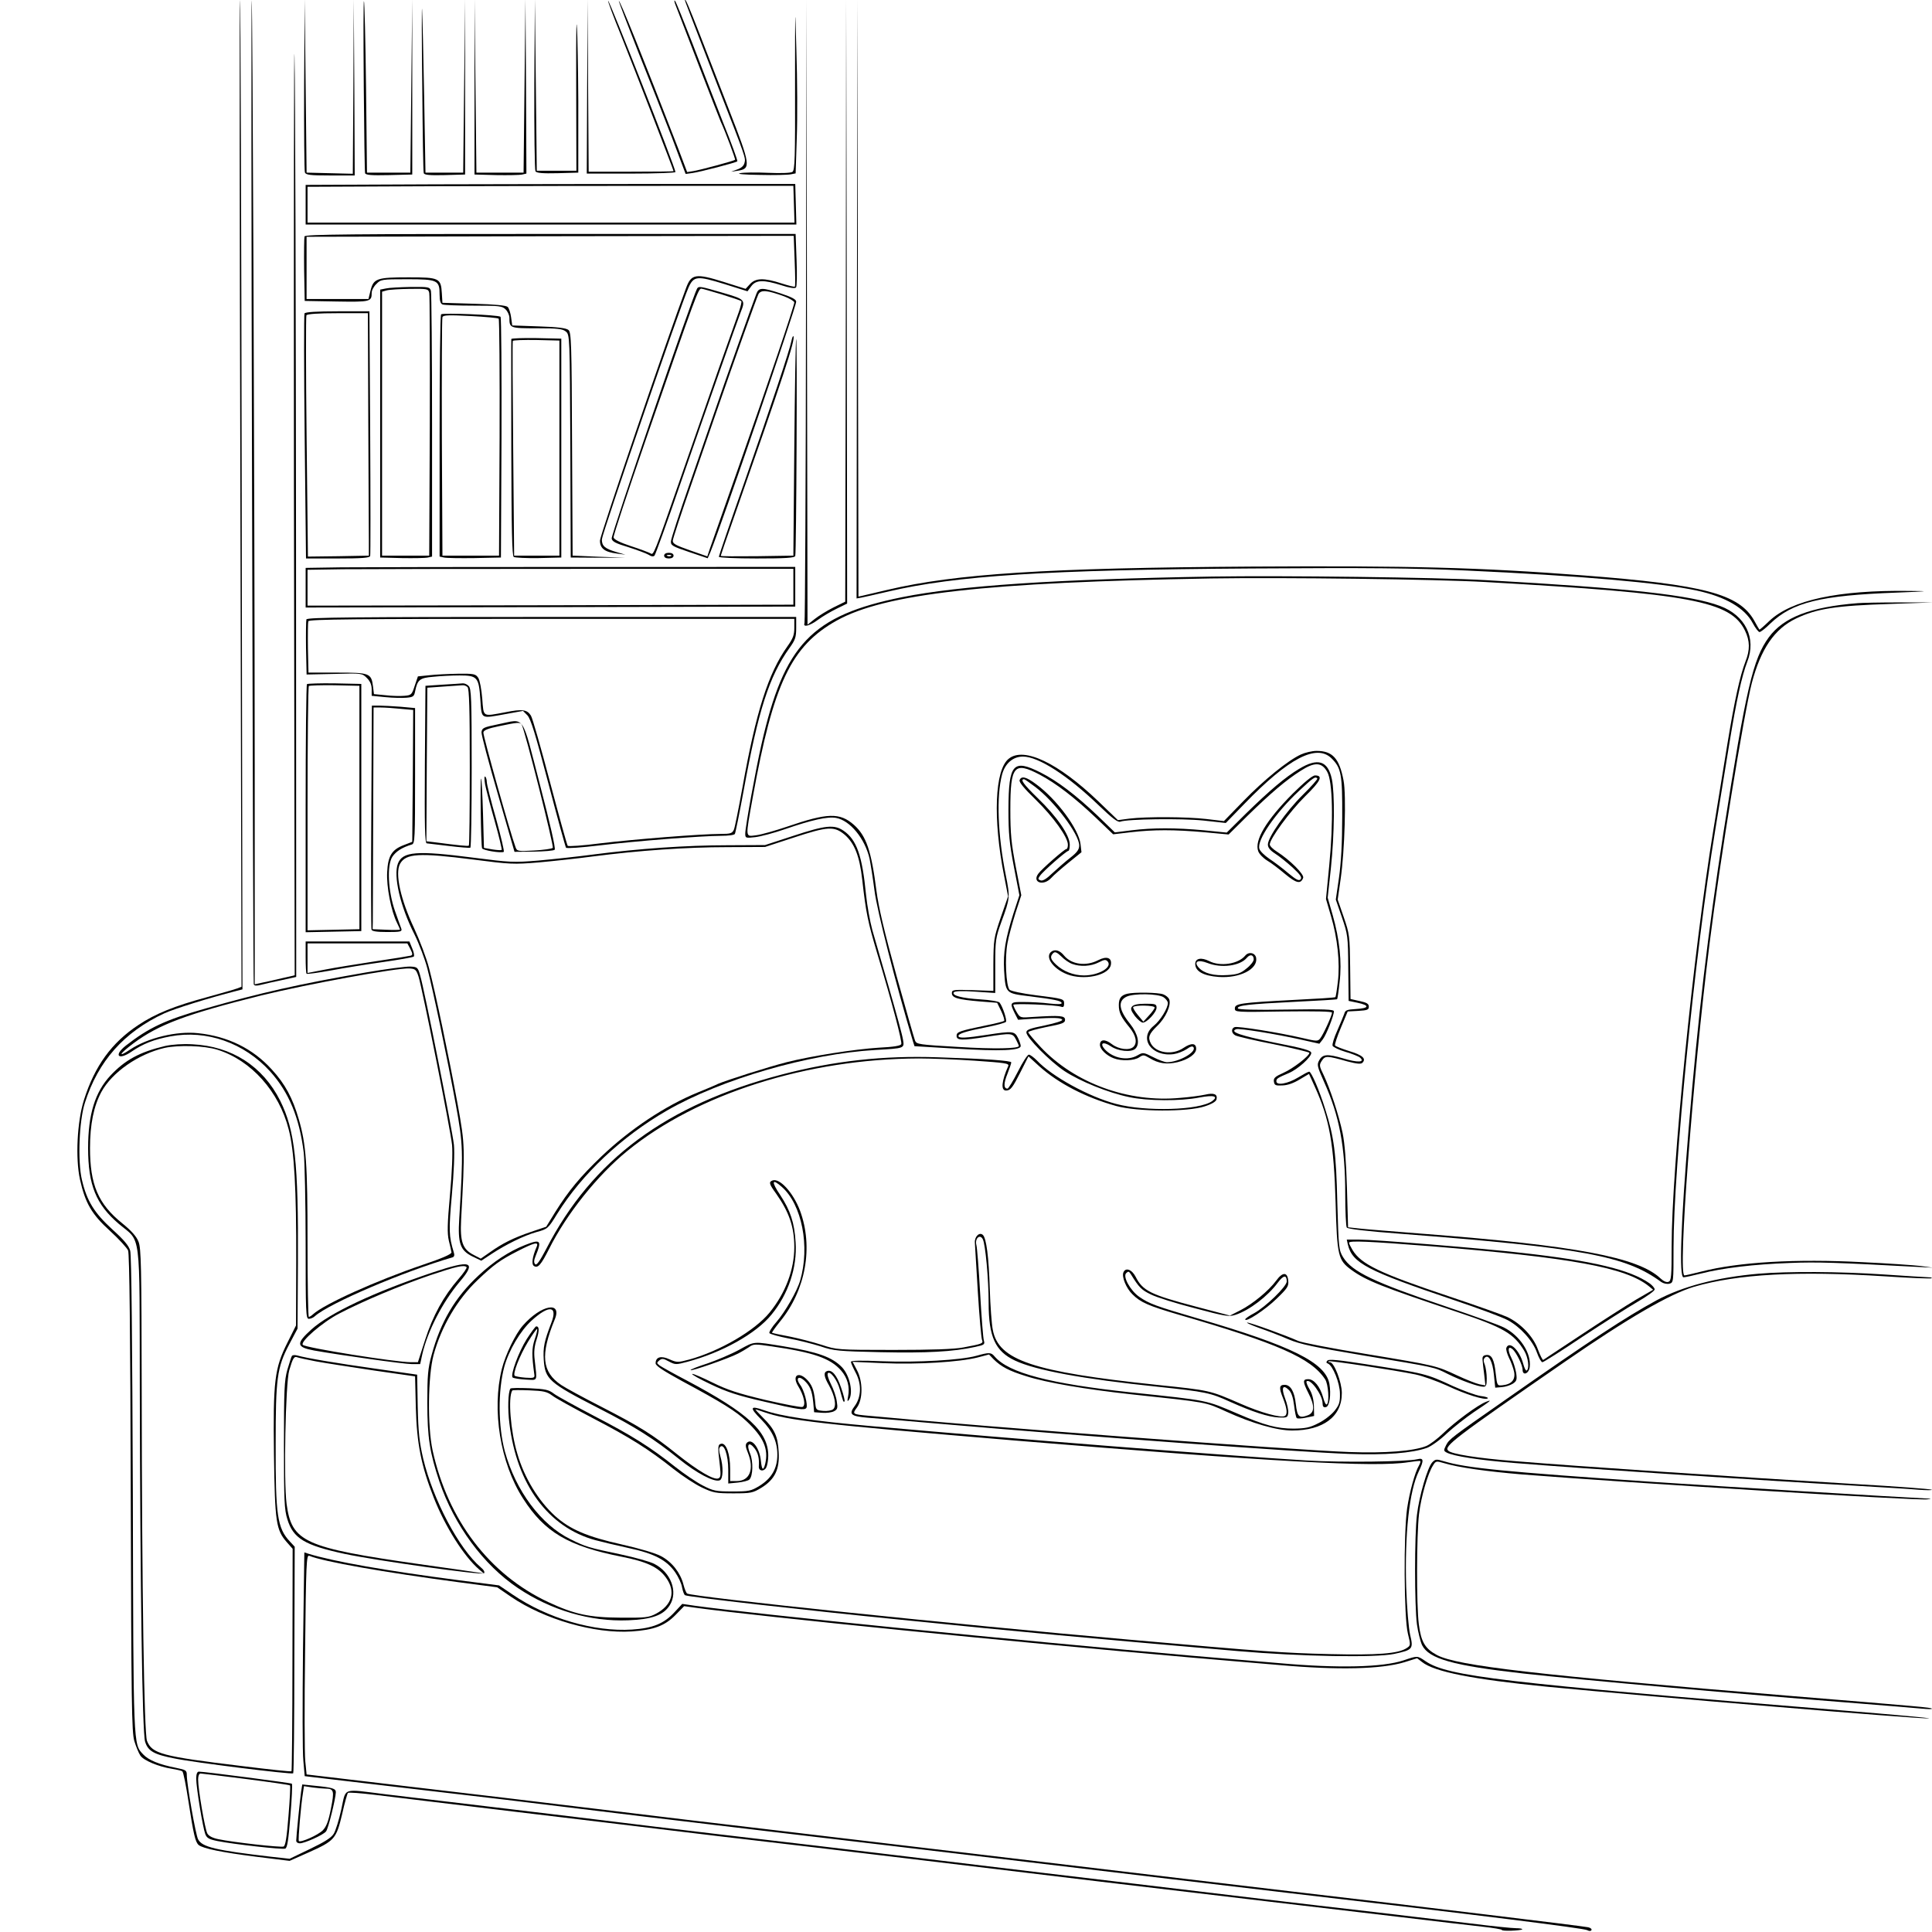<svg xmlns="http://www.w3.org/2000/svg" width="1365.333" height="1365.333" preserveAspectRatio="xMidYMid meet" version="1.0" viewBox="0 0 1024 1024"><g fill="#000" stroke="none"><path d="M127.4 261.3 128 523l-2.3.9c-1.2.5-8.4 2.5-15.9 4.6-17.4 4.7-27.5 8.8-36.5 14.8-14.1 9.3-23.1 21.7-28.8 39.7-3.6 11.3-4.6 30.9-2.1 42.2 2.8 12.5 6.2 18.4 15.9 27.2 4.7 4.3 9 9 9.6 10.4.7 1.9 1.2 42.8 1.4 128.7.3 112.2.5 126.6 1.9 131.3.9 2.9 2.3 6.4 3.2 7.7 1.7 2.6 9.7 5.9 16.7 7 2.5.4 5 1 5.5 1.3.6.4 2 7.6 3.3 16.1 2.7 17.5 3.6 21.4 5.4 23 2.4 1.9 12.3 3.9 30.4 6.2l17.8 2.2 9.9-4.4c13.9-6.2 14.8-7.2 17.9-20.2 1.3-6 2.8-11.1 3.1-11.4.3-.4 6.8.1 14.3 1 7.6.9 41.9 5.1 76.3 9.2s73.8 8.8 87.5 10.5c13.8 1.7 30.9 3.7 38 4.5 7.2.8 47 5.5 88.5 10.5 73.6 8.9 115 13.8 184.5 22l68 8c18.7 2.2 38.6 4.6 44.3 5.2 5.6.6 10.2 1.4 10.2 1.7 0 .8 10 .4 10.8-.3.3-.3-1.2-.6-3.2-.6-2.1 0-12.9-1.1-24-2.5-11-1.3-33.8-4-50.6-6-16.8-1.9-43.8-5.1-60-7s-46.4-5.5-67-8c-20.6-2.4-71.5-8.5-113-13.5s-81.3-9.7-88.5-10.5c-7.1-.8-31.4-3.7-54-6.4-22.5-2.8-60.1-7.3-83.5-10.1s-49.8-5.9-58.7-7c-23.4-2.9-20.8-3.8-23.4 8-1.2 5.5-3 11.3-4 12.9-1.2 2.1-4.9 4.4-12.6 8.1l-10.8 5.2-10-1.1c-29.2-3.4-36.4-5.1-38.5-9.2-1.3-2.3-6-29.3-6-34 0-2.6-.4-2.8-5.7-3.9-8.7-1.7-14.5-4-17.4-7.1-5.3-5.7-5.2-2.6-5.5-137.9-.3-79.3-.7-126.8-1.4-129.1-.7-2.6-3.3-5.7-9.5-11.3-9.6-8.8-13.5-15.1-16.1-26.3-2.3-9.8-1.5-31.2 1.6-40.8 7-22 20.7-37.5 42.1-47.4 5.5-2.5 23.5-8.1 37.9-11.8l3.5-.9-.4-261.9c-.2-144.1-.6-262.2-.9-262.5s-.2 117.3.2 261.3"/><path d="M133.6 260.1c.3 143.2.7 260.9.9 261.6.3.8 1.4.9 3.7.3 1.8-.5 6.8-1.6 11.1-2.5l7.7-1.7-.1-228.2c-.1-125.4-.4-242.1-.8-259.1-.3-17.1-.4 85.4-.3 227.7l.4 258.7-2.4.6c-1.2.3-6 1.3-10.5 2.4l-8.3 1.8V406.6c-.1-153.8-1.1-406-1.6-406.5-.2-.3-.2 116.7.2 260m27.6-215.4c-.1 24.8.1 45.8.4 46.7.5 1.3 2.7 1.6 13.5 1.6H188l-.2-46.8-.3-46.7-.2 46.3-.3 46.3-12.3-.3-12.2-.3-.5-46-.5-46zm31.6.6c.2 24.9.5 45.8.7 46.5.4 1 3.4 1.2 12.7 1l12.3-.3v-93l-.5 46-.5 46h-23l-.5-45.2c-.3-24.9-.8-45.4-1.1-45.7s-.3 19.8-.1 44.7m31-.3c.2 25 .5 46.1.8 46.8.3.9 3 1.2 11.1 1l10.8-.3v-93l-.5 46-.5 46h-20l-.7-40.5c-.4-22.3-.9-43-1.1-46s-.2 15 .1 40m27.7 1v46.5l11.5.3c6.3.1 12.5 0 13.8-.3l2.2-.5-.2-46.3-.3-46.2-.5 46-.5 46h-25l-.5-46-.5-46zm31.7-1.5c-.1 24.7.2 45.6.6 46.3.6.9 3.7 1.2 11.8 1l10.9-.3v-26c.1-14.3-.2-35-.5-46-.5-13.8-.7-6-.6 25.5l.1 45.5h-21L284 45l-.5-45.5zm28 1.2L311 92h23.5c12.9 0 23.5-.4 23.5-.8C358 89 322.9-.2 322.3.4c-.2.2 2.8 8.4 6.8 18.2 7.2 18 27.9 71.5 27.9 72.1 0 .2-10.1.3-22.5.3H312l-.3-45.8-.2-45.7zM328 .6c0 .5 4.7 12.7 10.3 27 5.7 14.2 13.7 34.6 17.8 45.2l7.3 19.4 3.6-.5c3.9-.5 23.1-5.5 23.8-6.2.3-.2-3.1-9.6-7.6-20.7-4.4-11.2-11.7-30-16.2-41.8-4.6-11.8-8.7-22-9.2-22.5-.5-.6-.5 0 0 1.5 5.4 14.2 23.5 61 24.2 62.5 2.5 5.3 7.9 19.9 7.6 20.2-.6.6-18.8 5.5-22.2 6l-3.2.5-4.7-12.4C340.8 30.5 328.1-1.1 328 .6"/><path d="M363 0c0 .5 1.8 5.1 17.4 45.5 15 38.5 14.9 38.2 14.2 40.8-.3 1.5-1.7 2.8-3.8 3.5l-3.3 1.2 3.5-.5c7.1-1.1 6.9-2.8-4.6-32.3-5.3-13.6-12.3-31.7-15.6-40.2-5.6-14.3-7.7-19.3-7.8-18"/><path d="M421.4 44.8c.1 39.2-.1 45.4-1.4 46.3-.9.6-5.9.8-13 .5-6.3-.3-13-.2-14.8.2-2 .4 2.2.8 10.5.9 7.6.2 15 0 16.4-.3l2.6-.5.6-18.7c.4-10.3.3-31.1-.2-46.2-.7-26.6-.7-26-.7 17.8m5.8 119.4c-.1 90.5-.5 165.3-.8 166.1-.9 2.4 2.7 1.5 7.3-1.9 2.3-1.7 6.7-4.3 9.8-5.8l5.5-2.7-.2-160.2-.3-160.2-.2 159.7-.3 159.7-6.3 3.1c-3.4 1.7-7.9 4.5-9.9 6.1l-3.8 3-.3-165.8-.2-165.8zm27-5.8-.2 158.8 2.8-.5c1.5-.3 7.7-1.7 13.7-3.1 36.1-8.5 84.1-11.6 193-12.3 62.8-.4 85-.2 114 1.1 59.2 2.7 102.9 6.5 121.8 10.6 15.3 3.3 25.5 9.3 29.7 17.3 1.4 2.6 3 4.7 3.6 4.7s3.2-2 5.7-4.5c11.8-11.3 26.6-14.9 66.7-16.4 17.7-.7 18.4-.8 6.9-.9-37.5-.5-62.3 4.8-74.1 15.9-2.8 2.7-5.2 4.8-5.3 4.6-.1-.1-1.4-2.3-2.8-4.9-8-14-26.6-18.9-90.2-23.8-55.8-4.3-92.6-5.2-176-4.7-108.9.7-156.8 3.8-193 12.3-6 1.4-12 2.8-13.2 3.1l-2.3.5-.3-158.3-.2-158.4zM230.8 97.7 162 98v21h260.1l-.3-10.8-.3-10.7h-61c-33.5 0-91.9.1-129.7.2m190 10.5.3 9.8H163V99l68.3-.3c37.5-.1 95.4-.2 128.7-.2h60.5zm-259.4 17.1c-.2.7-.3 8.7-.2 17.7l.3 16.5 16.9.3c18 .3 18.6.1 18.6-4.6 0-1.3 1.1-3.4 2.5-4.7 2.3-2.4 2.9-2.5 16.3-2.5 16.2 0 17.2.5 17.2 8.2 0 3.3.5 4.8 1.6 5.2.9.3 8.3.6 16.5.6 13.6 0 15.1.2 16.9 2 1.1 1.1 2 3.1 2 4.4 0 5.5.2 5.6 14.5 5.6 11.2 0 13.6.3 15.4 1.7 2.1 1.8 2.1 2.1 2.4 60.8l.2 59 14.5.1h14.5l-14-.5-14-.6-.3-59.1c-.2-53.5-.4-59.3-1.9-60.5-1.1-1-5.9-1.6-15.7-1.9l-14.1-.5-.6-4.3c-.3-2.3-1.1-4.8-1.8-5.5-.8-.8-6.6-1.4-17.9-1.7l-16.7-.5-.3-5c-.5-8.1-1.3-8.5-17.6-8.5-16.9 0-18.6.6-20.2 7l-1.1 4.5h-32.8v-33l129.1-.3 129.1-.2.5 13.2c.3 7.3.4 13.5.1 13.7-.2.3-3.4-.5-7.1-1.7-9.3-3-13.7-2.9-16.7.4l-2.3 2.5-11.7-3.7c-14.7-4.6-17.1-4.2-19.8 3.1-9.3 24.7-45.7 131.4-45.7 134 0 4.2 2.5 6.1 9 6.9l4.5.6-4.8-1.4c-6.1-1.8-7.7-3.2-7.7-6.7 0-2.6 41.7-124 45.9-133.4 2.8-6.3 4.6-6.4 19.2-1.9l12.1 3.8 2-2.7c2.5-3.4 6.5-3.5 16-.5 4.2 1.4 7.1 1.8 7.7 1.2.5-.5.6-7.1.3-14.7l-.5-13.7H291.8c-105 0-130 .2-130.4 1.3"/><path d="m204.5 152.9-3 .6v142l11.5.3c6.3.1 12.5 0 13.8-.3l2.2-.5v-69.3c0-38-.3-70.2-.6-71.5-.6-2.1-1.1-2.2-10.8-2.1-5.5.1-11.4.4-13.1.8m23 2.3c.3 1.3.4 33.1.3 70.8l-.3 68.5h-25V154.6l2.5-.7c1.4-.4 6.9-.7 12.2-.8 9.3-.1 9.8 0 10.3 2.1m142-2.3c-2.3 3.8-45.6 130.4-45.3 132.5.2 1.6 2.1 2.6 8.8 4.6 4.7 1.5 9.5 3.3 10.7 4 1.5 1 2.6 1.1 3.2.5.5-.6 6.6-17.4 13.5-37.5 14.6-42.1 30-85.8 32.1-91.3 2.7-6.8 2.6-7-9.4-10.5s-12.7-3.6-13.6-2.3m12.9 3.1c5.5 1.7 10.2 3.3 10.5 3.6s-.3 2.8-1.3 5.7-5.8 16.4-10.7 30.2c-4.8 13.7-14 40.1-20.4 58.5-14 40.2-14.1 40.4-15.7 39.3-.7-.4-5.3-2.2-10.3-3.8-5.8-1.9-9.1-3.6-9.3-4.6-.2-.9 7.4-23.8 16.8-51 27.7-80 28.1-80.9 29.8-80.9.4 0 5.2 1.4 10.6 3m18.5-.3c-1.5 3.7-17.2 48-21.9 61.8-2.1 6-8.2 23.6-13.5 39-5.4 15.4-9.8 29.1-9.9 30.4-.1 2.2.8 2.7 9.7 5.7l9.8 3.3 1.4-3.2c5.4-13.1 45.5-130 45.5-132.8 0-1.2-2.3-2.4-8-4.3-10.1-3.3-11.8-3.3-13.1.1m14.8 1.4c2.9 1.1 5.3 2.6 5.3 3.2 0 1.8-13.9 42.9-29.5 87.2-7.5 21.4-14.4 40.9-15.2 43.2l-1.4 4.2-9.2-3.2c-7.6-2.7-9.2-3.5-9.1-5.2.1-1.1 4.5-14.6 9.9-30 5.3-15.4 11.4-33 13.5-39 9-26 21-59.6 22-61.6 1.4-2.4 4.6-2.1 13.7 1.2m-254.3 9c-.3.6-.3 30.1.1 65.5l.7 64.4H179c12.6 0 16.9-.3 17.2-1.3.2-.6.2-30.1 0-65.5l-.4-64.2H179c-11.2 0-17.1.4-17.6 1.1m33.8 55.9c.1 30.8.3 59.7.3 64.2v8.3l-16.1.3-16.2.2-.7-63.4c-.4-34.9-.4-63.9-.1-64.5.5-.7 6.1-1.1 16.7-1.1H195zm38.6-55.4c-.5.4-.8 29.4-.8 64.5V295l2.3.5c1.2.3 8.5.4 16.2.3l14-.3.3-63.4c.1-34.9-.1-63.8-.5-64.2-1.1-1-30.6-2.2-31.5-1.3m30.5 2.3c.4.4.6 28.8.5 63.2l-.3 62.4h-30l-.3-62.5c-.1-34.4 0-63.1.3-63.9.4-1.1 3.2-1.2 14.8-.6 7.8.4 14.5 1 15 1.4m155.2 11.7c-.9 4.8-10.6 33.8-24.9 74.8-7.5 21.3-13.6 39.2-13.6 39.7s9 .9 20 .9c15.1 0 20.2-.3 20.5-1.3.6-1.7 1.1-115.7.5-115-.3.2-.7 26.2-1 57.6l-.5 57.2-19.2.3c-10.6.1-19.3.1-19.3-.2 0-.2 2.7-8.2 6.1-17.8 27.2-77.6 33.7-97.3 32.4-98.6-.2-.3-.7.9-1 2.4m-148.5-.9c-.1.4 0 26.4 0 57.8.1 43.4.4 57.1 1.3 57.7.7.4 6.6.7 13.2.6l12-.3v-116l-13.2-.3c-7.3-.1-13.3.1-13.3.5m25.5 57.8v57h-24L272 238c-.3-31.1-.4-56.9-.2-57.3s5.8-.6 12.5-.5l12.2.3zm55.5 57c0 .9.9 1.5 2.5 1.5s2.5-.6 2.5-1.5-.9-1.5-2.5-1.5-2.5.6-2.5 1.5m3.7.1c-.3.3-1.2.4-1.9.1-.8-.3-.5-.6.6-.6 1.1-.1 1.7.2 1.3.5m-174.4 6.1-19.3.3v21l129.8-.2 129.7-.3v-21H311c-60.8 0-119.2.1-129.7.2M420.5 311v9.5l-128.7.3-128.8.2v-19l18.8-.3c10.3-.1 68.2-.2 128.7-.2h110zm221.5-5.4c-82.3 1.4-133.4 4.8-163.8 10.9-48 9.7-62.6 25-74.6 78-3.1 13.6-8.6 43.9-8.6 47.3 0 2.4.2 2.5 5.3 1.9 2.8-.3 9.9-2.2 15.7-4.2 14.2-4.9 22.6-6.8 27.1-6 7.4 1.3 15.4 11 17.8 21.7.5 2.4 1.7 9.9 2.6 16.8 1.3 10.5 11.2 49.2 20.4 80l.8 2.5 21.8 1.3c23.7 1.5 34.5 1 34.5-1.4 0-.8-.7-2.8-1.5-4.4-1.8-3.5-2.8-3.6-16.5-1.5-11 1.7-15 1.9-15 .6s4-2.5 15-4.7c5.2-1 9.8-2.3 10.2-2.8.6-.9-1.7-8-3.4-10.2-.4-.6-5-1.4-10.1-1.7-9.8-.6-15.2-2-14.2-3.7.5-.7 4.3-.9 11.3-.4l10.7.7v-14.4c0-13.7.2-14.8 3.3-23.4 4.6-12.5 4.6-12.9 2.3-24.6-4.3-21.4-5-41.9-2-53.3 1.6-6 5.8-9.6 11.1-9.6 8.2 0 23.8 10.1 40.1 25.8 7.3 7 10.2 9.2 11.5 8.7 3.6-1.4 32.3-1.8 44-.6l11.9 1.3 9.9-10.2c23.5-24.3 38.3-31.9 46.2-24 5.1 5.1 5.7 8.4 5.6 31 0 13.8-.6 24.3-1.7 32.1l-1.7 11.7 3.2 9.3c3.1 9.1 3.3 10 3.4 26.9l.2 17.5 4.8 1c6.5 1.4 6.1 2.9-.8 3.3-4.9.3-5.8.6-6.3 2.5-.4 1.2-2.1 5.2-3.7 8.9-1.7 3.7-2.8 7.3-2.5 8.1.3.7 3.4 2.2 6.8 3.2 3.5 1 7 2.4 7.8 3.1 2.7 2.5-1.3 2.7-8.9.4-8.5-2.5-11-2.3-12.8 1-1.3 2.3-1.1 3.2 2.6 11.5 8.1 17.9 11.2 34.4 11.2 59.5 0 9.1.4 17 .8 17.6.4.8 10.9 2 28.2 3.3 97 7.5 119.6 11.7 138.5 25.6 1.2.8 3 1.2 4.3.9 2.2-.6 2.2-.8 2.2-19.3 0-42 11.4-156.1 22.1-221.1 2.2-13.5 5.6-34.2 7.5-46 3.8-23.1 6.6-35.7 9.5-43.3 4.9-12.4-1-24.5-14.4-29.5-15.5-5.8-47.6-9.4-124.2-13.7-25.8-1.5-107.7-2.5-145.5-1.9m145.5 2.9c108.9 6.2 129.8 10.1 137.4 25.8 2.6 5.4 2.7 10.2.2 16.4-2.9 7.6-5.7 20.2-9.5 43.3-1.9 11.8-5.3 32.5-7.5 46-10.6 64.6-22.1 179.1-22.1 220.6 0 16-.2 18.3-1.7 18.8-1 .4-2.6-.3-4.2-1.8-11.8-11.2-44.8-17.4-125.1-23.6-15.1-1.2-30.4-2.4-34-2.8l-6.5-.7-.6-21c-.4-13.9-1.2-23.7-2.3-29-2.1-9.8-6.6-23.4-10-30.6-2.4-4.9-2.5-5.4-1-7.7 1.8-2.7 2.6-2.7 13.6.4 5.1 1.3 7.1 1.5 7.9.7 2.2-2.2 0-4.1-7-6.2-3.8-1.2-7.2-2.5-7.5-3-.3-.4 1.1-4.7 3.1-9.4l3.6-8.6 5.6-.3c4.8-.3 5.6-.6 5.6-2.2s-1.1-2.2-4.8-3l-4.9-1.1-.2-17c-.2-16.3-.3-17.4-3.4-26.4l-3.2-9.3 1.6-11.2c2.1-14.5 3-44.3 1.5-51.9-2.2-11.7-5.8-15.7-14.3-15.7-2.4 0-6.1.9-8.3 1.9-6.8 3.1-19.5 13.4-30.4 24.6l-10.4 10.7-9.3-1.1c-10.4-1.2-31.8-1.3-40.9-.2l-6 .8-10.5-10.1c-21.1-20.2-39.3-28.9-47.3-22.5-7.5 5.8-8.5 31.9-2.5 62.2l2.1 10.8-3.9 11.2c-3.7 10.9-3.8 11.6-3.9 25v13.9l-11-.4c-10.3-.3-11-.2-11 1.6 0 2.5 3.2 3.4 15 4.4l9 .7 2.2 4.5c1.2 2.5 1.8 4.8 1.5 5.1-.4.3-4.5 1.4-9.2 2.3-14.5 3-16 3.5-16 5.6 0 2.5 2.7 2.6 16 .5 13.2-2 13.7-2 15.5 1.5.8 1.6 1.5 3.1 1.5 3.4 0 1.4-13 1.7-32.2.5-20.7-1.2-22-1.4-22.8-3.3-.5-1.2-4.9-16.7-9.9-34.6-6.5-23.6-9.4-35.9-10.6-45-2.7-21.2-5.4-29-11.9-34.8-7.5-6.6-14-6.4-35.3.9-6.5 2.2-13.9 4.3-16.5 4.6-5.9.7-5.8 2-1.8-20.3 10.9-60.2 20.3-80 44.5-93.5 25.5-14.2 79.2-20.3 198.5-22.3 37.8-.6 119.7.4 145.5 1.9"/><path d="M984.5 319.7c-25 2-39.2 7.5-47 18.1-8.4 11.5-12 26.8-24 103.3-8.4 54.1-13.5 97.5-18.5 157.4-4.2 50.8-5.1 78.5-2.7 78.5.8 0 4.9-.9 9.3-2 11.3-2.9 27.8-4.9 47.1-5.6 14.6-.6 25-.2 67.8 2.1l8 .4-6.5-.9c-3.6-.4-17.3-1.4-30.5-2-35.7-1.9-66.1-.1-85.9 5-4.4 1.1-8.3 2-8.8 2-3.6 0 4.3-104.2 13.3-175.9 5.5-44 18.1-121.3 22.4-138.1 4.8-18.1 12-28.7 23.5-34.2 10.9-5.2 21-6.8 50-7.7l22.5-.8h-18c-9.9 0-19.8.2-22 .4m-822.1 8.6c-.2.7-.3 7.6-.2 15.2l.3 14 14.7-.3c14.6-.4 14.7-.4 17.3 2.2 1.7 1.7 2.5 3.6 2.5 6v3.4l7.3.7c3.9.4 9 .5 11.2.3 3.5-.3 4-.7 4.5-3.3 1.3-6.3 2.4-7.2 9.7-7.8 3.7-.4 10-.7 13.9-.7 9.4 0 10.2.9 11 12.8.8 10.7-.2 10.1 13.8 7.6l8.8-1.6 2.3 2.3c1.8 1.9 4.2 9.7 11.1 35.9 4.8 18.4 9.1 33.9 9.4 34.3.4.5 8.3-.1 17.6-1.2 18.9-2.3 54.4-5.1 64.6-5.1 3.7 0 7-.4 7.3-1 .3-.5 2.4-10.8 4.6-22.7 7.8-42.9 13.6-60.8 24.3-75.8 3.1-4.3 3.6-5.7 3.6-10.7V327H292.5c-105.3 0-129.7.2-130.1 1.3m258.6 4.5c0 3.8-.7 5.6-3.6 9.7-10.2 14.3-16.7 34.7-23.9 75-2 11-4 21-4.5 22.2-.9 2-1.7 2.3-7.2 2.3-9.9 0-45.6 2.8-63.7 5-9.1 1.2-16.8 1.7-17.2 1.3-.4-.5-4.6-15.7-9.4-33.8-4.8-18.2-9.3-34-10.1-35.2-2-3.2-4.5-3.6-13.5-1.8-12.4 2.3-11.5 2.8-12.3-7.2-.4-5-1.3-9.7-2.1-11-1.4-2.1-2.2-2.3-10.8-2.2-5 .1-11.9.4-15.2.8l-6 .6-1.7 5c-1.5 4.7-1.8 5-5.5 5.3-2.1.2-6.6.1-9.9-.3l-6.2-.6-.5-4.1c-.9-7-1.8-7.3-19-7.3h-15.2l-.3-12.9c-.1-7.2 0-13.6.2-14.3.4-1.1 24.4-1.3 129.1-1.3H421z"/><path d="M162.7 362.6c-.4.4-.7 30.1-.7 66.1v65.4l14.8-.3 14.7-.3v-131l-14.1-.3c-7.7-.1-14.3.1-14.7.4m27.8 65.4v64.5l-13.7.3-13.8.3v-64.4c0-35.4.3-64.7.7-65.1.4-.3 6.6-.5 13.7-.4l13.1.3zm44-65.1-9 .6-.3 41.7c-.2 33.1 0 41.8 1 41.8.7.1 6 .7 11.8 1.4s10.8 1.1 11.3.9c.4-.2.7-19.3.7-42.3 0-36.7-.2-42.1-1.6-43.4-.8-.9-2.3-1.5-3.2-1.4s-5.7.4-10.7.7m13.3 1.3c.9.9 1.2 11.7 1.2 42.3 0 22.7-.2 41.4-.5 41.7-.4.4-5.3-.1-18.3-1.8l-4.2-.5.2-40.7.3-40.7 8.5-.6c4.7-.3 9.2-.6 10.1-.7.8-.1 2 .3 2.7 1m-51 68.5c-.2 32.4-.1 59.4.1 60 .2.9 2.8 1.3 8.3 1.3 7.2 0 8-.2 7.5-1.8-.4-.9-1.8-5.1-3.3-9.2-3.7-10.5-4.4-24.1-1.5-28.8 1.9-2.9 5.1-5 10.4-6.6 1.6-.5 1.7-3.1 1.7-36.4v-35.9l-7.7-.7c-4.2-.3-9.3-.6-11.4-.6h-3.8zm15.5-57 6.7.6-.2 35-.3 34.9-4.4 1.7c-6.4 2.4-8.5 5.7-8.9 14.5-.4 7.6 2.1 20.6 5.3 26.9.8 1.6 1.5 3.2 1.5 3.4s-3.3.3-7.2.1l-7.3-.3.1-3.8c0-2 .1-28.5.2-58.7l.2-55h3.8c2 0 6.7.3 10.5.7m51.7 8.2c-7.7 1.6-8.5 1.9-8.8 4.2-.1 1.3 3.8 16.1 8.7 32.9l8.8 30.5 10.2-.1c5.6-.1 10.6-.5 11.1-1 .6-.6-2.5-14.1-7.8-34.4-10-38.5-7.6-35-22.2-32.1m12.5.2c1.6 2.5 17.2 64.5 16.5 65.3-.5.5-4.9 1.1-9.9 1.4-8.8.5-9.1.4-9.9-1.9-2.6-6.9-17.3-59.2-17-60.7.2-1.2 2.5-2.1 8.3-3.3 9.9-2.1 11.2-2.2 12-.8m412.1 23.4c-7.3 4.4-15.4 11.2-28.3 23.8l-10.1 10-12-1.2c-15-1.4-27.2-1.4-38.5 0l-8.8 1.1-9.2-8.9c-11.6-11-21.2-18.3-30.1-22.8-14.7-7.4-17-4.7-17.1 19.5 0 13 .5 17.9 2.9 30.5l2.9 15-3.1 9.5c-4.4 13.8-5.5 20.9-5 30.4.8 12.1.8 12.1 13 13.6 13.7 1.7 17.1 2.4 17.5 3.6.2.7-1.9.8-6.4.3-3.8-.5-9.8-.8-13.5-.8-7.5-.1-7.8.2-5 5.9l1.8 3.5 7.4-.5c11.9-.7 15.5-.6 16 .5.3.6-3.6 1.8-9.2 3-8 1.6-9.8 2.3-9.8 3.7 0 2.7 12.4 15.3 20.2 20.5 8.4 5.5 23.2 11.5 34.3 13.8 9.8 2.1 27.2 2.2 37.3.2 7.5-1.4 10.2-.7 6.7 1.9-6.7 4.9-35.2 5.7-51 1.5-14.4-3.8-33.9-14.5-41.9-23-1.7-1.7-3.6-3.1-4.3-3.1s-3.3 4-5.8 9c-2.5 4.9-5 9-5.5 9-2.1 0-2.1-2.8 0-7.9 1.1-2.8 2-5.5 2-6 0-.9-13.3-1.9-39-2.7-28.7-1-55 1.9-82.5 9.1-61.3 16-100.6 45.1-125 92.5-3.4 6.5-5.1 8.8-5.8 8.1-.8-.8-.8-2 .2-4.4 3.4-8.3 2.7-9.1-5.6-5.8-8.4 3.3-16.8 8.8-24.7 16.2-12.4 11.5-20.1 24.6-24.8 42-2 7.2-2.3 10.8-2.3 25.4 0 18.5 1.3 26.5 6.4 41.8 7.9 23.2 23.3 44.1 41.6 56.4 17.6 11.8 38.3 17.9 58.5 17.1 12.5-.5 18.7-2.7 22-8 4.5-7.1.6-17.4-8.2-21.9-2.3-1.2-10.3-3.4-17.7-5-17.1-3.6-18.6-4-26.8-8.1-15.5-7.6-29-25.7-34.7-46.5-3.6-13.4-3.7-32.2-.3-44.9 2.4-8.7 8.5-19 14.4-24.4 9.3-8.5 14.1-8 10.5 1.2-3.7 9.6-4.4 12.9-4 19.4.7 10.5 2.6 12.2 29.3 25.9 19.5 10 29.1 16.1 42.4 26.8 9.3 7.5 18.7 12.5 21.6 11.3 1.8-.7 2-7.1.3-12.8-.8-2.8-.8-4.2-.1-4.9 2.1-2.1 4.3 4.4 4.3 12.2v7.2l5.1-.5c2.7-.3 5.5-1 6.1-1.6 1.9-1.9 2.1-9.5.4-13.7-2.1-4.9-.7-6.7 2.3-2.9 1.9 2.5 2.6 5.3 2.3 9.6-.2 2.5 2.6 3 3.9.7.6-1.2 1.1-4 1.1-6.3 0-12.8-10.6-22.6-43.2-39.9-6.9-3.6-13.3-7.2-14.3-7.9-1.7-1.3-1.7-1.5-.3-2.7s2.2-1.1 5.1.5c3.4 1.8 3.8 1.8 9.8.2 18.4-4.9 36.4-14.9 44.6-25 8.9-10.8 13.7-25 12.8-38.3-.6-10.4-2.8-16.9-8.1-25-4.9-7.2-4.6-9.2.8-4.4 10.6 9.3 15 31.6 9.7 49.6-1.6 5.6-8 16.7-12.5 21.9-2.5 2.8-4.1 5.5-3.8 6 .4.5 4.9 1.8 10.1 2.8 5.2.9 12.8 2.9 17 4.2 7 2.4 9.5 2.6 32.1 3.1 24 .5 38.1-.2 49.9-2.8 4.7-1 5.2-1.3 4.6-3.3-.4-1.1-1.3-12.5-2-25.1-.7-12.7-1.6-24.2-2-25.6-.9-3.5 1.9-6 3.4-3.1 1.4 2.6 3.1 21.3 3.1 33.7 0 18 3.5 25.7 13.9 30.6 11 5.2 35.9 9.8 75.6 13.9 25.6 2.7 28 3.2 38.5 8 12.1 5.4 20.1 8 25.7 8.3 4.5.2 4.8 0 5.1-2.4.2-1.4-.6-4.9-1.7-7.8-2.1-5.6-1.2-7.6 2.1-4.3q1.95 1.95 2.7 8.1c.4 3.3 1 6.4 1.4 6.7.4.4 2.6.3 4.9-.2l4.3-.9-.1-5.2c-.1-3.4-.9-6.6-2.3-8.9-1.2-2-1.9-3.9-1.6-4.2 1.9-1.9 8.5 7.2 8.5 11.6 0 1.7.5 2.3 1.8 2 1.9-.4 2.8-6.7 1.8-12.4-2.1-11.2-19.9-20-69.4-34.5-22.6-6.6-26.1-7.9-31.3-11.5-4.8-3.3-8.9-10.8-7-12.6 1.1-1.1 1.5-1 2.5.6 4.3 7 5.6 8.3 10.6 10.7 3 1.5 13.5 4.8 23.3 7.3 16.1 4.3 18.1 4.6 21.5 3.5 7.4-2.4 17.1-9.8 22.5-17.1 3-4 4.7-4.2 4.7-.6 0 2.7-11.3 13.6-17.4 16.9-2.5 1.3-4.6 2.8-4.6 3.2 0 1.9 10.8-5.2 16.7-11 5.7-5.5 6.4-6.6 6.1-9.5-.4-4.7-3-4.7-6.4 0-4 5.4-12.4 12.3-19 15.7l-5.5 2.8-18.2-4.8c-23.9-6.3-28-8.3-31.8-15.8-2-3.9-5.4-5.1-6.5-2.2-.9 2.3 1.5 8.3 4.8 11.5 4.3 4.3 8.4 6.1 24.8 10.9 52.1 15.1 69.9 22.9 77.3 34.1 1.8 2.5 2.4 12.5.9 13.4-.5.3-1.3-1.4-1.9-3.7-1.6-5.7-4.8-9.7-7.9-9.7-3 0-3 1.3.1 7.4 3.4 6.6 3.3 10.3-.2 11.7-4.8 1.8-5.7.9-6.5-6-.7-6.6-2.8-10.1-5.9-10.1-2.9 0-3.1 1.5-.9 7 2.2 5.6 2.5 8.6 1 9.5-2 1.2-12.6-1.7-23.5-6.5-16.6-7.2-15.8-7-44.5-10-65.5-6.9-83.8-13-86.8-29.2-.6-2.9-1.3-12.7-1.6-21.8-.5-16.7-1.8-26.6-3.6-28.4s-4.5.8-4.3 4c.1 1.6.8 13.5 1.6 26.4s1.8 24.2 2.2 25.2c.8 1.9.1 2.1-10 4-4.8.9-16.6 1.3-37 1.3-29.7 0-30.1-.1-38-2.7-4.4-1.4-12-3.4-17-4.4-4.9-.9-9.1-1.8-9.3-2-.2-.1 1.7-2.8 4.2-5.9 13.7-16.7 17.8-39.6 10.6-58.9-3.6-9.5-10.8-17.4-14.6-15.9-2 .8-1.8 1.8 2 7 6.9 9.8 9.6 17.7 9.6 28.3 0 12-4.7 24.4-13.1 34.7-7.8 9.6-26.5 20.5-42.6 24.9-6 1.6-6.5 1.6-10.4-.1-4.5-2.1-7.4-1.3-7.4 2.1 0 1.3 3.8 3.8 14 9.4 21.2 11.4 28.5 15.9 34.3 21.4 8.9 8.4 11.6 14.5 9.8 22.4-1 4-1.8 3.5-2.3-1.5-.7-6.9-4.8-12.2-7.4-9.6-.9.9-.8 2.2.5 5.3 3.5 8.7 1 15-5.9 15H387v-6.5c0-7.8-2.1-13.8-4.7-13.3-1.9.4-2 1.4-.7 12 .5 4.7.4 5.9-.9 6.4-2.4.9-10.6-3.9-21.8-12.8-13.3-10.7-20-14.8-40.6-25.4-9.2-4.7-18.6-9.8-20.8-11.3-10.3-6.9-11.2-16-3.5-34.7 4.2-10-7.2-7.9-16.9 3.2-3.9 4.4-9.2 15.4-11.1 22.9-5.4 21.7-.9 49.9 11.2 68.7 11.4 17.9 24 25.3 52.3 30.9 13.2 2.6 19.5 5.5 23.5 11.1 5.3 7.3 3.3 14.5-5.3 19.1-3.8 2-5.5 2.2-18.7 2.1-16.8-.1-24.6-1.8-38.5-8.3-31.1-14.6-53.1-43.5-61.2-80.3-2.8-12.9-2.5-39.5.5-50.6 4.1-15.1 12.6-29.5 23.3-39.7 8.5-8.1 11.9-10.6 21.3-15.4 8.8-4.5 11.2-5.1 10.1-2.4-2.4 5.5-2.9 9.4-1.5 10.3 2.1 1.3 3.7-.5 8-9 9.3-18.6 25.7-39.1 41.4-51.9C369.6 579.7 428 561.2 487 561c6.3 0 19.7.5 29.8 1.2 15.8 1.1 18.2 1.4 17.6 2.8-3.6 8.1-4 13-1.2 13 2.4 0 3.5-1.5 7.7-9.8l4.2-8.3 5.8 5.3c10.1 9 24.5 16.5 40.7 21 11.2 3.1 37.9 3.2 46.9.2 4-1.3 6.1-2.6 6.3-3.8.6-2.7-1.4-3.5-6.1-2.4-2.2.5-8.1 1.3-13.2 1.7-27.4 2.6-55.8-7.7-73.9-26.9-3.6-3.9-6.6-7.4-6.6-7.9s4.4-1.7 9.8-2.8c8.3-1.6 9.7-2.1 9.7-3.8 0-2.2-2.6-2.4-16.9-1.5-6.8.5-6.9.5-8.7-2.5-1-1.7-1.8-3.4-1.8-3.9-.1-.9 22.7 0 25.4 1 1 .4 1.5 0 1.5-1.5 0-2.7 0-2.7-15-4.6-7.2-.9-13.1-2.2-13.9-2.9-1.9-2-2.6-17.2-1.1-24.8.6-3.5 2.6-10.6 4.2-15.8l3.1-9.5-2.9-15c-2.4-12.5-2.9-17.5-2.9-30.5 0-23.1 2-25.5 15.4-18.5 8.9 4.7 18.6 12.2 29.8 22.8l9.3 8.9 9.4-1.1c12.1-1.4 22.9-1.4 38.9 0l12.9 1.2 10.1-10c12.4-12.1 20.3-18.8 28-23.7 7.4-4.8 11.2-4.7 14.1.4 3 5 3.4 26.6 1.1 50l-1.7 17.5 2.6 8.9c3.5 11.7 4.9 25 3.7 34.9-.5 4.3-1.1 8-1.3 8.2-.2.3-10.3.9-22.4 1.5-28 1.5-30.9 1.9-30.9 4.5 0 2 .5 2 25.8 1.6 16.9-.2 25.7 0 25.7.6 0 1.5-4.5 11.4-6.2 13.6-1.3 1.7-1.7 1.7-9.8-.2-12.5-2.9-34-6.3-35.6-5.7-2 .7-1.8 3.3.4 4.4.9.5 10.1 2.7 20.5 4.7 10.3 2.1 18.7 4.2 18.7 4.5 0 1.7-8.7 8.4-13.7 10.6-4.5 2-5.4 2.8-5.1 4.7s.8 2.2 4.6 2c2.8-.1 6-1.3 9.1-3.2l4.9-2.9 3 6.6c7.9 17.3 10.2 30.5 11.1 61.7.8 28.3 1.3 30.4 8.4 35.6 7.9 5.7 16 8.9 56.4 22.4 24 8 29.7 11.3 35.2 20.5 2.1 3.5 2.8 9.4 1.3 10.4-.5.3-1.3-1.4-1.9-3.7-2-7.2-7.4-12.3-8.9-8.3-.3.8.4 3.2 1.4 5.3 1.1 2.1 2.3 5.5 2.7 7.4.8 4.1-1.3 6.6-6 7.1-2.9.3-3 .3-3.7-5.9-.8-7.8-2.2-10.5-5.1-10.1-1.7.2-2.1.9-1.9 2.8.1 1.4.5 4.9.9 7.9l.6 5.4-3.2-.6c-1.8-.4-7.1-2.5-11.8-4.7-11.2-5.2-11-5.2-48.5-11.4-17.8-2.9-33.9-6-35.8-6.9-6.2-2.8-25.2-9.7-26.9-9.7-.9 0 2 1.3 6.4 2.9 4.4 1.5 11.4 4.2 15.5 6 6.2 2.6 13.3 4.1 40.1 8.6 38.5 6.4 36.8 6 44.4 9.8 6.9 3.4 16 6.7 18.7 6.7 1.5 0 1.8-.8 1.8-4.4 0-2.5-.5-5.7-1-7.2-.8-1.9-.8-3 0-3.8 2-2 4.1 1.9 4.8 9l.7 6.9 3.5-.3c1.9-.1 4.5-1 5.8-1.8 2.1-1.4 2.3-2.1 1.8-5.7-.4-2.3-1.5-6-2.6-8.1-2.1-4.2-1.7-6.5.7-4.5 2 1.8 5.3 8.4 5.3 10.9 0 3.4 3.4 2.1 3.8-1.5.9-7.3-5.3-16.7-13.7-20.9-2.5-1.3-16.3-6.3-30.6-11.1-38.3-12.9-49.8-18.4-54.6-26.1-2.3-3.8-2.4-4.8-3.1-28.9-.6-26.4-1.7-34.8-6.5-49.9-3-9.7-7.3-19.6-8.4-19.6-.5 0-3.1 1.4-5.9 3.1-5.4 3.3-11.5 4.4-11.5 2 0-1.4.6-1.8 6.7-4.4 4.7-2 11.8-8.4 11.8-10.6 0-1.3-3.6-2.4-19.5-5.5-18.1-3.7-24-5.7-20.3-7.1 1.6-.6 20.9 2.5 34.7 5.6l9.4 2.1 1.8-2.3c1.9-2.5 5.9-12.6 5.9-14.9 0-1-5.2-1.2-25.2-.9-16.3.3-25.4 0-25.7-.6-.6-1.6 5.6-2.3 29.9-3.5 12.3-.6 22.6-1.2 22.7-1.4.2-.2.8-4.2 1.3-9 1.3-10.7 0-22.6-3.6-35.4l-2.7-9.4 1.7-15.7c1.9-18 2.1-39.7.5-47.2-2.1-9.7-7.4-11.4-17.3-5.4m-431.5 8.2c.5 2.6 2.8 11.4 5.1 19.5s3.9 15 3.7 15.3c-.3.2-2.5.1-5-.3l-4.4-.8-.5-18.1c-.3-10-.7-18.4-1-18.6-.6-.6-.1 35.2.5 36.9.3 1.1 10.2 2.7 11.5 1.9.4-.2-1.5-8.2-4.1-17.6-2.7-9.4-4.9-18.2-4.9-19.5 0-1.2-.4-2.5-.9-2.8s-.4 1.5 0 4.1"/><path d="M685.1 420.7c-14 14.1-20.4 24.8-18.2 30.5.5 1.4 2.6 3.6 4.7 4.9 2.1 1.2 6.4 4.5 9.6 7.2 5.9 4.9 8.2 5.4 9.5 2 .7-1.8-7-9.5-13.9-13.9-2.1-1.3-3.8-3-3.8-3.8 0-3 10.7-17.6 18.7-25.5 8.4-8.2 9.7-11.1 5.3-11.1-1.4 0-5.7 3.6-11.9 9.7m13.1-8.1c.3.3-3.1 4.2-7.7 8.7-8.9 8.8-18.5 22.5-18.5 26.3 0 1.7 1.2 3.1 3.8 4.8 2.1 1.3 6.3 4.7 9.3 7.4 4.2 3.9 5.1 5.3 4.2 6.3-.9.9-2.3.2-6.5-3.3-2.9-2.5-7.4-5.9-10-7.6-2.6-1.8-5-4.1-5.3-5.3-1.5-4.5 8.4-18.9 21-30.7 7.6-7.1 8.6-7.8 9.7-6.6m-157.8.9c-.4 1 2.5 4.5 8.4 10.2 9.5 9.3 17.2 20 17.2 24 0 1.2-.3 2.3-.8 2.3-1 0-13.3 10.8-14.9 13.1-3.4 4.6 2.7 6.7 6.8 2.3 1.3-1.5 5.5-5.1 9.3-8.2l6.8-5.5-.5-4.3c-.9-7.9-12.6-23.8-23.6-31.8-5.2-3.9-7.8-4.5-8.7-2.1m8.2 3.5c10.3 7.8 23.4 25.2 23.4 31.1 0 2.1-1.1 3.7-4.7 6.5-2.7 2.1-6.9 5.8-9.5 8.2-3.1 3-5.2 4.3-6.3 3.8-1.4-.5-1.4-.9-.3-2.4 1.6-2.4 14-13.2 15-13.2.5 0 .8-1.5.8-3.3 0-5-6.7-14.8-17.1-24.8-7.6-7.4-9.3-9.9-7.1-9.9.3 0 2.9 1.8 5.8 4m-128.1 26-15 4.9-20 .1c-21.6 0-47.1 1.8-71 4.9-8.2 1.1-21.3 2.5-29 3.2-13.3 1.1-15.1 1-34.5-1.5-30.2-3.9-37.6-3.3-40.1 3.1-2.5 6.5 1.2 22.7 8.8 37.6 2.4 4.9 5.5 13 6.8 18 3.1 11.9 10.4 46.7 15.1 72.2 3.9 21.4 4 24.5 1.8 60.5-.8 13 .5 16.7 6.9 19.9l4.8 2.3 5.3-3.5c7.9-5.2 17.3-9.8 24-11.7 5.9-1.6 6.1-1.8 10.9-9.6 13.2-21.2 34-40.8 58.2-54.8 28.9-16.6 74.9-30 110.5-32.1 15.6-.9 15.4-.8 14.6-5.5-.3-2.2-3.6-14.2-7.2-26.7-3.6-12.6-7.7-26.6-9-31.2-1.3-4.7-2.8-13.2-3.4-19-2-20.7-5-29.1-11.9-33.8-5-3.4-9.6-2.9-26.6 2.7m27.3-.5c5.1 4.5 7.8 11.2 9.2 23.7 2 17.8 3 22.5 8 39.3 8.1 26.9 13.2 46.5 12.7 47.9-.4.9-4 1.5-12 1.9-12.7.8-35.8 4.4-48.8 7.7-9.4 2.4-31.8 9.5-36.4 11.5-1.6.8-6.4 2.8-10.6 4.5-17.2 7-36 19.5-51.1 33.9-11.3 10.8-17.5 18.3-24.5 29.5l-4.8 7.8-8 2.7c-9.4 3.2-15.2 6.1-21.8 10.8l-4.9 3.4-3.6-1.9c-6-3-7.4-6.9-6.8-18.7 2.1-38.9 2.1-39.5-1.8-61-4.7-25.6-12-60.4-15.2-72.4-1.3-5.1-4.9-14.6-7.9-21.1-7.2-15.3-10.2-29-7.5-34.1 3.1-5.6 9.9-6 39-2.3 19.4 2.5 21.2 2.6 34.5 1.5 7.7-.7 20.8-2.1 29-3.2 23.9-3.1 49.4-4.9 71-4.9l20-.1 15-4.9c18.5-6.1 21.7-6.2 27.3-1.5"/><path d="M162 507.3c0 4.6.2 8.6.5 8.8.2.3 6-.5 12.7-1.7 6.8-1.3 19.3-3.3 27.8-4.5s15.8-2.5 16.3-2.9c.4-.3.1-2.3-.8-4.3L217 499h-55zm55.5-4.3c1.2 2.4 1.3 3.1.3 3.5-.7.2-9.2 1.6-18.8 3-9.6 1.5-21.7 3.4-26.7 4.4l-9.3 1.8V500h52.9zm340.2 1.1c-4.8 2.7 1 10.4 9.7 12.9 9.1 2.5 20.6-.5 21.4-5.7.6-3.7-2.2-4.7-6.7-2.4-6.5 3.4-14.2 2.3-18.1-2.4-2.1-2.6-4.4-3.4-6.3-2.4m10.6 6.8c4.3 1.6 9.9 1.3 14-.8 3.1-1.6 3.8-1.6 4.8-.5 2.6 3.1-4.8 7.4-12.6 7.4-5.5 0-11-2.2-14.7-5.7-3.1-2.9-3.4-4.3-1.6-6.1.9-.9 1.9-.6 4.3 1.7 1.6 1.7 4.3 3.5 5.8 4m91.7-4.4c-3.7 4.5-13.3 5.9-19.1 2.9-4.2-2.1-7.4-1.5-7.4 1.5 0 3.9 4.3 6.3 12.4 6.9 11.1.8 20.8-4.1 19.9-10-.4-2.8-3.9-3.6-5.8-1.3m4.5 2c0 1-1.7 3.2-3.8 4.8-3.1 2.6-4.9 3.2-10.1 3.5-7.2.5-12.5-.9-15.2-3.9-2.9-3.2-.5-4.5 4.6-2.5 7.3 2.9 17.3 1.6 20.9-2.8 1.7-2 3.6-1.6 3.6.9m-471 7c-34.7 6-55.4 10.7-84.5 19-21.5 6.1-30.1 10.2-42.3 19.7-6.6 5.2-4 8 3 3.2 6.1-4.2 12-6.5 20.6-8.1 19.2-3.6 39.1 3.4 52.9 18.6 9.9 11 15.5 24.4 17.8 43.1.5 4.6 1 26.3 1 48.2 0 36.5.1 39.8 1.7 39.8.9 0 2.4-.6 3.2-1.4 7.6-6.8 47.1-23.7 73-31.2q1.35-.45.6-2.7c-2.6-8.6-2.7-11.4-1-30.4 1.1-12.1 1.5-22.1 1.1-26.5-.8-7.4-15.6-82.1-17.9-89.8-1.2-4.3-1.5-4.5-5.2-4.7-2.2-.1-13 1.3-24 3.2m28.3 2c2 6.2 17 81.4 17.8 89.3.4 4.4 0 14.4-1.1 26.5-1.4 15.5-1.5 20.3-.6 24.3.7 2.7 1.3 5.5 1.4 6.2.1.9-5.1 3.2-15.3 6.6-24.6 8.4-52 20.7-58.1 26.2-.8.8-1.9 1.4-2.2 1.4-.4 0-.7-17.7-.7-39.3 0-41.9-.7-52.1-4.7-65.7-3.2-11-7.2-18.5-14.2-26.1-10-11.1-23.4-17.7-39.2-19.3-11.3-1.2-26.6 2.5-35.8 8.6-7 4.7-5.9 2.4 1.6-3.2 13.4-10 28.1-15.5 67.8-25.4 24-5.9 72-14.7 78.5-14.3 3.1.2 3.6.6 4.8 4.2m375.7 9.2c-3.3.8-4.5 2.4-4.5 6 0 4 1.1 6.3 5.7 11.9 3.4 4.2 4.2 8.1 2.1 10.2s-7.9 1.4-11.5-1.4-6.3-2.6-6.3.4c0 2.3 3.5 5.7 7.3 7.1 4.1 1.6 10.9 1.3 13.5-.5 2.1-1.4 2.5-1.4 5.5.4 4.7 2.9 9.1 3.5 14.7 2.2 5.9-1.4 10-4.4 10-7.1 0-3.1-2.5-3.3-6.7-.5-5.8 4-14.5 2.8-17.3-2.3-1.7-3.3-1.1-5 3.4-9.4 4.5-4.3 7.5-11 6.3-14.1-.4-.9-1.8-2.1-3.2-2.6-2.7-1-15.3-1.2-19-.3m19.3 1.9c1.2.8 2.2 2.2 2.2 3 0 2.8-4 9.3-7.5 12.1-8.2 6.6-1.1 16.6 10.6 15 2.1-.3 5.1-1.5 6.8-2.6 2.1-1.5 3.2-1.8 3.7-1 1.6 2.6-7.9 7.9-14.1 7.9-1.1 0-4.4-1.2-7.3-2.7-5.1-2.6-5.4-2.6-8.2-1-5.2 3.1-12.9 1.7-17.4-3.1-2.9-3.3-1-4.4 3.1-1.7 3.9 2.7 11 3.4 13.1 1.3 2.5-2.5 1.4-7.8-2.8-13.1-6-7.4-6.6-12.1-2-14.4 3.7-1.9 17-1.7 19.8.3"/><path d="M600 533.5c-.9 1.1-.6 2.1 1.5 5 1.5 1.9 3.4 3.5 4.2 3.5 2.2 0 7.3-5.5 7.3-7.9 0-1.9-.6-2.1-5.9-2.1-3.9 0-6.3.5-7.1 1.5m12 .5c0 .5-1.3 2.4-3 4.2l-3 3.3-2.9-3.5c-1.6-1.9-2.7-3.8-2.5-4.2.7-1.2 11.4-1 11.4.2M87.5 554.4c-13.5 3.2-21.2 7.4-29 15.7-8.1 8.7-11.8 20.5-11.8 38.4 0 19.6 4.2 29.9 16.3 40.2 12 10.1 10.9 1.5 11.1 87.8.2 103.4 1.3 182.1 2.8 186.6 1.5 5 4.7 6.8 15.5 8.9 10.5 2.2 62.3 8.6 63 7.9.3-.3.6-27.4.6-60.3l.2-59.8-2.5-2.7c-6.7-7.1-7.7-13.8-7.6-51.6 0-34.9.7-40.6 7.1-52.8l4.5-8.5.2-34.8c.3-53.5-1.6-70.3-9.4-86-9.2-18.3-25.7-28.9-46.5-29.9-5.3-.3-10.8.1-14.5.9m27.8 2c17.8 5.6 32.6 22.1 37.7 42.2 3 11.5 4.1 31.6 4 69.9l-.1 34-4.5 9c-6.9 13.8-7.7 20.1-7.2 59.5.5 35.9 1.1 39.9 6.9 46.5l3 3.4-.1 58.7c0 32.4-.3 59-.5 59.2-.2.3-12.3-1-26.7-2.8-42.1-5.1-47.2-6.5-49.9-13.3-1.5-4-2.7-78.9-2.8-185.9-.1-65.9-.3-75.2-1.7-78.7-1.1-2.8-3.8-5.8-8.6-9.7-12.8-10.3-17.1-20.5-17.1-39.9 0-12.6 2-22.3 6-29.7 5.7-10.5 19.7-20.2 33.6-23.4 7.4-1.6 21-1.2 28 1m599.1 103.3c2.4 9.8 10.1 13.8 56 29.3 13.1 4.4 26 9.2 28.7 10.7 6.7 3.6 13.3 10.9 15.5 17.2 1 2.8 2.3 5.1 2.9 5.1s10.1-6 21.1-13.4c11.1-7.3 24.3-15.7 29.3-18.6s9.1-5.8 9.1-6.6c0-.7-1.2-2.1-2.7-3.2-10.3-7.2-29.7-11.9-67.3-16.1-21.6-2.5-78.3-7.1-86.9-7.1h-6.3zm43.6.8c75.3 6.1 103.6 11.3 115.9 21.2l2.3 1.9-9 5.2c-4.9 2.9-17.9 11.2-28.9 18.5-10.9 7.2-20.1 13.3-20.4 13.5-.3.1-1.6-2.4-2.8-5.6-2.4-6.8-9.1-13.8-16.3-17.2-2.4-1.1-16.4-6.1-31.1-11-36.5-12.2-46.2-16.9-50.8-24.4-1-1.7-1.9-3.4-1.9-3.9 0-1.2 10.2-.8 43 1.8"/><path d="M229.4 674.4c-31.3 10.5-54.6 21.5-64.3 30.2-8.4 7.6-8.1 9.4 1.4 11.2 14.2 2.5 47.6 7.2 51.8 7.2h4.4l1.1-5.1c2.9-12.6 10.8-27.8 19.9-38.6 9.1-10.7 6-11.7-14.3-4.9m17.9-2.8c.3.4-1.6 3.2-4.3 6.3-7.9 9.1-13.6 19.5-17.7 32.3l-3.8 11.8h-3.7c-8.1 0-55.8-7.6-57.3-9.2-1.6-1.6 10.5-12.1 19.3-16.6 12.6-6.6 32.7-15 48.2-20.3 14-4.7 18-5.6 19.3-4.3m684.7 3.5c-21.9 1.9-40.2 6.7-54 14.1-16.5 9-34.5 20.8-81.5 53.7-27.1 18.9-28.4 19.9-30 23-1.4 2.8-1.4 3.1.3 4 3.6 1.9 17.2 4 35.7 5.5 36.3 3 131.7 9.3 180 12 14.9.9 30.4 1.8 34.5 2.2 4.1.3 7.2.3 6.9 0-.4-.4-19.3-1.8-42-3.1-64.5-3.9-143.2-9.1-179.4-12.1-19-1.5-33.2-3.7-34.9-5.5-2.5-2.3 3.1-6.6 61.9-47.2 33.6-23.2 55.4-35.8 68.4-39.7 23.1-6.7 54.7-8.5 101.5-5.5 13.1.9 24.1 1.3 24.4 1s-.3-.5-1.4-.5c-1 0-11.8-.7-23.9-1.5-23.6-1.6-51.1-1.7-66.5-.4m-652.8 34.6c-4.4 7-8.8 19.1-7.5 20.4.5.4 3.5.9 6.8 1.1 6.8.3 6.2 1.5 4.9-10.4-.5-4.1-.2-7.1 1-10.8 1.5-4.7 1.5-7-.2-7-.4 0-2.6 3-5 6.7m4.2.2c-1.6 4.9-1.6 8.3-.2 18.6.3 1.8-.2 2-4.7 1.7-2.7-.2-5.3-.7-5.7-1-1.1-1.1 2.5-10.5 7.1-18.1 2.4-3.9 4.6-7 4.8-6.7.2.2-.3 2.7-1.3 5.5m108.4 5.5c-4.2 2.3-11.8 5.5-16.7 7.2-5 1.6-9.1 3.2-9.1 3.6 0 .8 20.2-6.2 25.2-8.8 1.8-.9 4.4-2.5 5.8-3.4 2.3-1.7 3.2-1.7 12-.4 22.2 3.2 31.1 6.3 36.8 12.8 3.4 3.9 4.7 8.7 3.7 13.8-.5 2.4-.4 2.9.4 1.8 2.5-3.6.6-12.8-3.6-17.3-5.2-5.4-12.8-8.1-30.8-11.1-16.7-2.7-15.3-2.8-23.7 1.8"/><path d="M517.5 718.6c-8.2 2.3-31.5 3.6-49.7 2.9-11.5-.5-16.8-.4-16.8.3 0 .6 1.2 3.3 2.6 5.9 3.1 5.9 2.9 12.7-.5 17.4-3.4 4.5-2.3 5.5 6.6 6.3 4.3.3 20.9 1.7 36.8 3.1 83.5 7.2 191.6 15.1 218.5 16.1 19.2.7 33.4-.4 41.3-3.2 2.2-.8 7-4.2 10.6-7.7 3.7-3.4 10.1-8.4 14.2-11.2 9.3-6.2 10.1-6.9 6.5-5.5-4.2 1.6-16.2 10.4-22.6 16.6-3 2.9-7.1 6-9 6.8-6.7 2.7-21.5 3.9-41 3.2-30.2-1.1-193.6-13.4-254.5-19.2-8.8-.8-8.9-.9-6.3-4.4 3.2-4.4 3.2-13.8 0-19.8l-2.3-4.4 16.3.7c18.2.8 40.5-.6 49.9-3l6.1-1.6 2.5 2.6c4 3.9 8.1 6.1 17.2 8.9 10.9 3.5 31.8 7 55.6 9.6 41.2 4.4 39 4 50.5 9.2 13.6 6.2 26.7 10 34.9 10 16.5 0 26.4-7.5 26.3-19.9 0-5.7-4.1-16.3-6.3-16.3-.7 0-1-.2-.7-.5.5-.5 35 4.7 46.1 7 3.8.8 11.3 3.5 16.6 5.9 10 4.7 19.9 7.8 21.6 6.8.6-.4-1.1-1-3.8-1.3-2.6-.4-9.1-2.8-14.5-5.2-14.4-6.7-14.6-6.7-46.6-11.7-14-2.2-19.3-2.7-20-1.9-.8.8-.7 1.3.2 1.6 2.6 1 6.4 10.4 6.4 16 .1 4.5-.4 6-2.9 9.1-1.6 2-5.4 5-8.5 6.5-4.6 2.4-6.9 2.8-13.1 2.9-8.8 0-15.3-1.7-29.7-7.9-17.1-7.3-14.7-6.9-56.5-11.3-43.1-4.6-64.8-10.3-72.3-19-1.9-2.3-2.9-2.3-9.7-.4m-362.8.1c-.3.4-1.3 3.7-2.4 7.3-1.6 5.7-1.8 10.5-1.8 40 0 29.1.2 34.2 1.8 39.2 3.1 10.2 9.1 13.8 30.4 18.4 17.1 3.6 72.6 11.4 73.8 10.3.6-.6 0-1.8-1.7-3.2-11.5-9.8-25.3-35.8-30.5-57.6-2-8.6-2.6-13.8-2.9-27.6l-.3-16.9-22.3-3.2c-20.5-2.9-36.1-5.5-41.4-7-1.2-.3-2.4-.2-2.7.3m13 2.9c4.9.9 18.6 3 30.6 4.8l21.7 3.1.4 16.5c.5 19.2 2.9 31.1 9.5 47.8 6.1 15.5 16 31.1 24 38l2.6 2.2-3-.5c-1.6-.3-15.8-2.3-31.4-4.5-60.8-8.7-67.5-11.7-70.2-31.9-1.6-12-.6-64 1.4-70.8 1.9-6.5 2.6-7.6 4.3-6.9.8.3 5.3 1.3 10.1 2.2m270.6 5.1c-1.9.7-1.6 3 1.1 7.6 3.1 5.6 4.1 11 2.2 12.6-.8.7-3.2 1.1-5.3.9-3.4-.3-3.8-.6-4.1-3.3-.6-6.9-1.4-9.6-3.8-12.5-4.7-5.5-9-3.4-5.4 2.6 3.1 5 4.3 10.4 2.3 11.1-.8.3-9.6-1.4-19.6-3.7-14.6-3.5-20.1-5.3-28-9.2-5.5-2.7-10.3-4.8-10.8-4.6-.6.2 3.9 2.7 9.8 5.5 8.6 4.1 14.4 6 28.4 9.2 17.9 4.2 21.4 4.7 22.3 3.3.9-1.5-1.2-9.5-3.3-12.2-2.5-3.4-1-5.1 2.1-2.4 3.1 2.9 4.2 5.5 4.8 11.4l.5 5.5 4.2.3c2.3.2 5.2-.2 6.3-.8 1.9-1 2.1-1.7 1.5-5.3-.3-2.3-1.7-6.4-3.1-9.1-1.5-3-2.1-5.3-1.6-5.8 1.3-1.3 5 3.7 6.3 8.6 1.8 6.6 1.9 6.9 2.5 6.4.3-.3-.5-3.6-1.8-7.3-2.2-6.6-4.9-9.8-7.5-8.8"/><path d="M270.5 736c-1.2 1.9-1.5 10.9-.5 18.5 3.9 32.4 20.6 55 45.5 61.8 3.3.9 11.3 2.8 17.7 4.2 13.6 2.9 20.2 6.4 24.7 12.9 1.6 2.3 3.3 5.9 3.6 7.9.4 2.1 1.1 4 1.6 4.2 1.3.9 63.4 7.9 113.4 12.9 69 7 94.3 9.3 179.5 16.7 33.4 2.9 73.2 3.6 83 1.5s10.2-2.6 8.4-10.1c-.8-3.6-1.7-13.9-2.1-25.5-.8-28.1 1.6-50.7 6.7-61.2 2.8-5.8 2.6-7.2-.7-6.4-5.7 1.4-40 1.8-58.6.7-45.4-2.8-153.3-11.3-230.6-18.2-31.5-2.8-48.1-5.2-57.3-8.5-7.4-2.6-7.7-1.4-1.2 5.1 5.8 5.9 8.4 11.5 8.4 18.5 0 7.3-3 12.5-9.4 16.5-4.6 2.8-5.6 3-14.5 3-8.8 0-10.1-.3-15.7-3.2-3.3-1.7-9.8-6.1-14.5-9.8-13.2-10.5-23.1-16.7-42.8-26.9-10.1-5.3-19.8-10.6-21.5-11.9-2.7-2.1-4.5-2.5-12.9-2.9-5.4-.2-10-.2-10.2.2m22.1 3.6c1.7 1.4 11.4 6.7 21.5 12 19.8 10.3 29.7 16.5 42.9 27 4.7 3.7 11.4 8.1 15 9.8 5.9 2.8 7.4 3.1 16.6 3.1 9.4 0 10.4-.2 15-3 7.1-4.4 9.7-9.8 9.1-19-.4-8.2-2.2-12.1-8.3-18.1-2.4-2.4-4.2-4.4-4-4.4s2.2.6 4.4 1.4c12.8 4.5 29.6 6.4 133.2 15.1 136.2 11.3 191.3 14.3 208.4 11.5 3.3-.5 6.1-.8 6.4-.6.2.2-.1 1.2-.7 2.3-2.2 3.7-5 14.1-6.3 22.8-1.9 13.2-1.7 58 .4 66.3 1.5 6.2 1.5 6.3-.6 7.7-4.5 3-15.4 3.8-41.1 3.2-24.2-.6-33-1.2-106.5-7.7-92.5-8.1-230.9-22.6-233.8-24.4-.5-.3-1.4-2.5-2-4.9-1.6-6.1-6-11.8-11.8-14.9-3-1.6-11.1-4-20.8-6.2-18.4-4.1-27.5-8-35.4-15.1-8.8-8-16.3-20.2-20-33-3.6-11.9-5-29.8-2.7-33.5.2-.3 4.3-.3 9.1-.1 7.5.3 9.3.7 12 2.7"/><path d="M759.1 775.1c-2.5 2.7-6.9 17.7-8.1 27.9-1.3 10.6-1.3 48 0 57.9.6 4.1 1.8 9 2.7 11 3.6 7.3 16.3 10.9 53.8 15.1 31.6 3.5 114.7 10.9 179.5 16 14 1.1 28.2 2.3 31.5 2.6s5.7.4 5.4 0c-.6-.6-5.1-1-73.4-6.6-135.9-11.2-178.3-16.1-188.9-21.8-6.3-3.4-8.4-6.9-9.6-16.3-1.3-10.1-1.2-47.3.1-58.4 1.1-9.2 4.7-21.7 7.5-25.9 1.4-2.3 1.7-2.3 5.8-1.1 7.5 2.3 22.6 4.4 41.6 6 58.8 4.6 208.8 13.9 214.4 13.2 2.7-.3 2.5-.4-.9-.5-11.4-.5-110.8-6.5-143.5-8.7-80.5-5.5-99.6-7.4-111.7-11-4-1.2-4.5-1.2-6.2.6"/><path d="M160.6 874.2c-.3 28.2-.3 54.9.2 59.2l.7 8 45 5.3c24.8 2.9 52.4 6.1 61.5 7.2 55.5 6.8 89.7 10.9 138 16.6 30 3.5 92.3 10.9 138.5 16.4s109.2 13 140 16.6c97.5 11.3 154.9 18.5 156.7 19.5 1.1.6 1.9.6 2.3 0 .3-.5-.4-1.2-1.7-1.5-3.2-.7-89.6-11.1-157.3-19-30.8-3.6-93.8-11.1-140-16.6s-106.9-12.7-135-16c-28-3.3-65.4-7.7-83-9.9-47.7-5.8-71.4-8.6-120-14.3l-44-5.2-.7-7c-.4-3.9-.5-30.1-.1-58.3.5-46.7.7-51.2 2.2-50.6 7.4 3.1 39.9 8.8 79.1 14l20.5 2.7 7.3 5c17.8 12.1 44.4 19.7 64 18.4 11.8-.8 17.6-3 23.2-8.7l4.6-4.7 6.5.9c33.7 4.6 171.6 18.4 261.9 26.3 22.3 1.9 43.4 3.7 47 4 31.4 2.8 54.2 2.2 66.4-1.5l6.7-2.1 2.6 2c6.5 5.2 26.9 9.2 66.3 13.1 53.8 5.2 198.9 17.3 202.4 16.8 1.2-.2-18.8-2-44.4-4.1-182.5-14.9-210.6-18.2-222.4-26.2-4.4-3-4.2-3-11.6-.5-11 3.7-34.7 4.3-66 1.5-3.6-.3-24.7-2.1-47-4-91.5-8-231.7-22.1-262.6-26.4l-6.8-1-4.1 4.4c-5.6 6.1-11.6 8.5-22.5 9.2-20.1 1.3-44.8-5.9-63.4-18.6l-7.1-4.8-21-2.7c-39.1-5.1-66.4-9.9-80.1-14.1l-2.1-.7zM104 942.7c0 4.8 3.5 26 4.8 29.4.8 2.1 2 2.8 6.5 3.7 8.6 1.7 34.3 4.6 35.9 4 1.1-.5 1.7-4.7 2.7-17.2.8-9.2 1.1-16.9.8-17.2-.4-.4-46.3-6.4-49.3-6.4-.9 0-1.4 1.3-1.4 3.7m26.3.2c12.5 1.6 23 3.1 23.4 3.4.3.3-.1 7.6-.8 16.2-.9 11.3-1.6 15.8-2.6 16.2-1.5.6-27.2-2.3-34.6-3.9-3-.6-5.1-1.7-5.8-3-1.3-2.3-4.9-23.6-4.9-28.6 0-1.9.5-3.2 1.3-3.2.6 0 11.5 1.3 24 2.9m29.3 6.7c-.6 4.2-2.6 23.8-2.6 26 0 .8.8 1.4 1.9 1.4 2.5 0 12.4-4.4 13.9-6.3 1.2-1.4 5.1-17.4 5.2-20.8 0-1.9-1.8-2.5-11.1-3.4l-6.7-.7zm12.8-1.6c4.6 0 4.9 1.1 3 10.6-1.3 6.7-2.4 9.5-4.3 11.5-2.6 2.6-11.7 6.6-12.7 5.7-.5-.6 1.1-19.1 2.2-25.7l.5-3.4 4.6.7c2.5.3 5.5.6 6.7.6"/></g></svg>